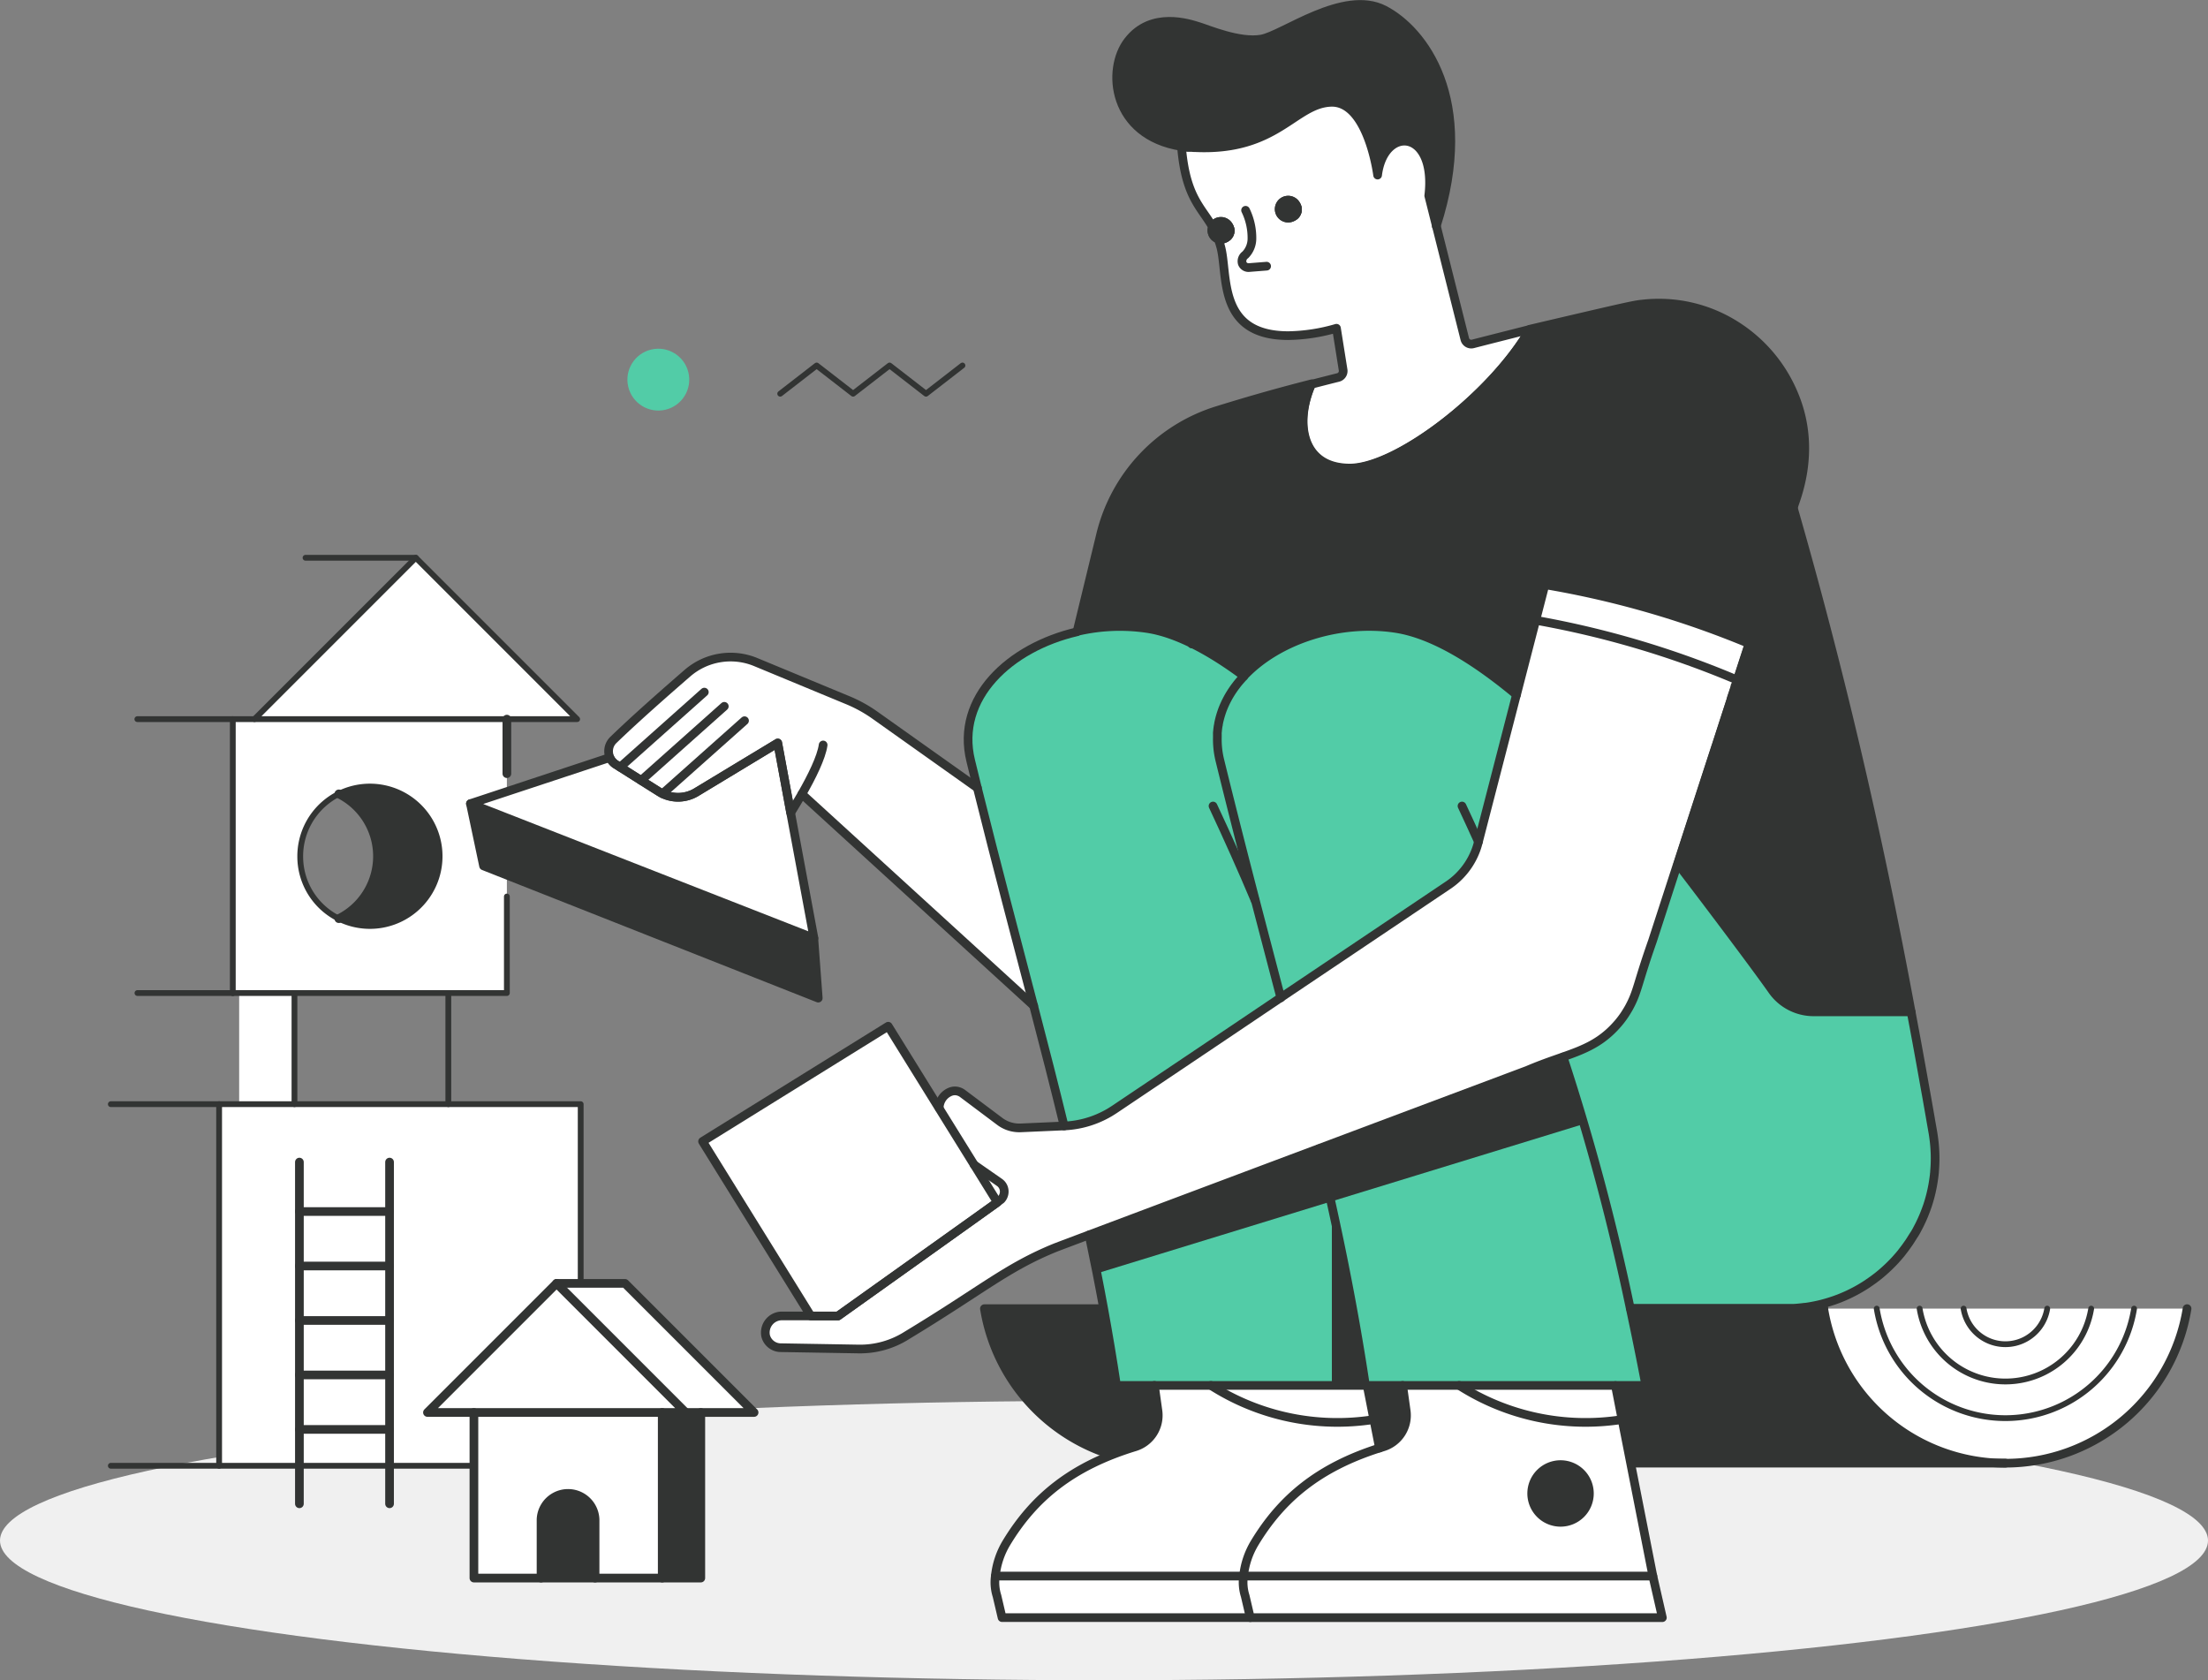<svg xmlns="http://www.w3.org/2000/svg" viewBox="0 0 663.44 504.82"><rect x="0" y="0" width="663.44" height="504.82" fill="#808080" stroke="none"/><defs><style>.cls-1{isolation:isolate;}.cls-2{fill:#fff;}.cls-3{fill:#f0f0f0;}.cls-10,.cls-4,.cls-9{fill:#323433;}.cls-5,.cls-6,.cls-7{fill:none;}.cls-10,.cls-6,.cls-7{stroke:#323433;stroke-linecap:round;stroke-linejoin:round;}.cls-10,.cls-6{stroke-width:2.61px;}.cls-7{stroke-width:1.74px;}.cls-8{fill:#52cca7;}.cls-9{mix-blend-mode:multiply;}</style></defs><title>Asset 31</title><g class="cls-1"><g id="Layer_2" data-name="Layer 2"><g id="graphic"><path class="cls-2" d="M459.53,99c-6.21,1.59-11.86,3-17,4.33a2,2,0,0,1-2.39-1.43l-8.54-33.95-2.3-9.15c2.39-20.07-13.48-21.2-15.37-6.2,0,0-2.83-22.14-13.9-21.86s-16.18,14.76-40.88,13.62c-.33,0-.67,0-1-.06l-.26,0-.55,0-.48,0c-.56-.06-1.11-.12-1.64-.21L355,44h0c1.58,19.25,8.6,18.79,11.75,30,2.36,8.29-1.26,26.84,20.35,26.84a54.32,54.32,0,0,0,14.47-2.22l2,12.56a2,2,0,0,1-1.47,2.22c-2.79.7-5.47,1.38-8.08,2.06a30.76,30.76,0,0,0-1.35,3.6l-.53.14.53-.14c-3.25,10.61-.27,21.72,12.83,21.72,14,0,42.41-21.49,54.17-41.74Z"/><ellipse class="cls-3" cx="331.72" cy="462.85" rx="331.72" ry="41.97"/><polygon class="cls-2" points="174.48 331.74 174.48 440.38 65.84 440.38 65.84 331.74 71.86 331.74 88.48 331.74 134.71 331.74 174.48 331.74"/><polygon class="cls-2" points="173.42 216.06 152.3 216.06 76.46 216.06 124.94 167.58 173.42 216.06"/><path class="cls-2" d="M152.3,216.06V298.4H70V216.06H152.3ZM132,257.23a20.93,20.93,0,1,0-20.92,20.92A20.91,20.91,0,0,0,132,257.23Z"/><path class="cls-4" d="M111.12,236.32A20.92,20.92,0,1,1,101.81,276a20.93,20.93,0,0,0,0-37.48A20.94,20.94,0,0,1,111.12,236.32Z"/><polygon class="cls-2" points="88.48 298.4 88.48 331.74 71.86 331.74 71.86 298.4 74.77 298.4 88.48 298.4"/><path class="cls-5" d="M101.81,238.49A20.92,20.92,0,1,0,132,257.23v0L104,237.57A22.78,22.78,0,0,0,101.81,238.49Z"/><path class="cls-5" d="M111.12,236.32a21,21,0,0,0-7.16,1.25L132,257.19A20.91,20.91,0,0,0,111.12,236.32Z"/><path class="cls-6" d="M152.3,216.06v16.38"/><path class="cls-7" d="M152.3,269.35v29h-111"/><line class="cls-7" x1="69.95" y1="216.06" x2="69.95" y2="298.4"/><polyline class="cls-7" points="33.3 331.74 65.84 331.74 71.86 331.74 88.48 331.74 134.71 331.74 174.48 331.74 174.48 440.38 65.84 440.38 33.3 440.38"/><line class="cls-7" x1="65.84" y1="331.74" x2="65.84" y2="440.38"/><path class="cls-6" d="M101.81,276a20.93,20.93,0,0,0,0-37.48"/><path class="cls-7" d="M101.81,276a20.94,20.94,0,1,0-11.6-18.74A20.81,20.81,0,0,0,101.81,276Z"/><polygon class="cls-7" points="152.3 216.06 173.42 216.06 124.94 167.58 76.46 216.06 152.3 216.06"/><polyline class="cls-7" points="41.27 216.06 51.33 216.06 69.95 216.06 76.46 216.06"/><line class="cls-7" x1="124.94" y1="167.58" x2="91.8" y2="167.58"/><line class="cls-7" x1="134.71" y1="298.4" x2="134.71" y2="331.74"/><line class="cls-7" x1="88.48" y1="298.4" x2="88.48" y2="331.74"/><polygon class="cls-2" points="187.79 385.58 226.58 424.37 210.57 424.37 206.02 424.37 167.23 385.58 187.79 385.58"/><polygon class="cls-4" points="210.57 424.37 210.57 474.12 198.98 474.12 198.98 424.37 206.02 424.37 210.57 424.37"/><polygon class="cls-2" points="206.02 424.37 198.98 424.37 142.4 424.37 128.44 424.37 167.23 385.58 206.02 424.37"/><path class="cls-2" d="M199,424.37v49.75H178.8v-17.6a8.12,8.12,0,0,0-16.23,0v17.6H142.39V424.37Z"/><path class="cls-4" d="M178.8,456.52v17.6H162.57v-17.6a8.12,8.12,0,0,1,16.23,0Z"/><polygon class="cls-6" points="142.4 424.37 128.44 424.37 167.23 385.58 206.02 424.37 198.98 424.37 142.4 424.37"/><polyline class="cls-6" points="167.23 385.58 187.79 385.58 226.58 424.37 210.57 424.37 206.02 424.37"/><polyline class="cls-6" points="210.57 424.37 210.57 474.12 198.98 474.12 178.8 474.12 162.57 474.12 142.4 474.12 142.4 424.37"/><line class="cls-6" x1="198.98" y1="424.37" x2="198.98" y2="474.12"/><path class="cls-6" d="M178.8,474.12v-17.6a8.12,8.12,0,0,0-16.23,0v17.6"/><line class="cls-6" x1="89.96" y1="349.14" x2="89.96" y2="451.8"/><line class="cls-6" x1="117.05" y1="349.14" x2="117.05" y2="451.8"/><line class="cls-6" x1="89.96" y1="364" x2="117.05" y2="364"/><line class="cls-6" x1="89.96" y1="380.36" x2="117.05" y2="380.36"/><line class="cls-6" x1="89.96" y1="396.73" x2="117.05" y2="396.73"/><line class="cls-6" x1="89.96" y1="413.09" x2="117.05" y2="413.09"/><line class="cls-6" x1="89.96" y1="429.46" x2="117.05" y2="429.46"/><path class="cls-2" d="M657.15,393.16a55.3,55.3,0,0,1-109.17,0Z"/><path class="cls-7" d="M641.23,393.17a39.17,39.17,0,0,1-77.33,0"/><path class="cls-7" d="M628.34,393.17a26.12,26.12,0,0,1-51.55,0"/><path class="cls-7" d="M615.13,393.17a12.73,12.73,0,0,1-25.13,0"/><path class="cls-4" d="M602.56,439.59H350.37a55.3,55.3,0,0,1-54.58-46.41H548A55.3,55.3,0,0,0,602.56,439.59Z"/><path class="cls-6" d="M657.15,393.17a55.3,55.3,0,0,1-109.17,0"/><path class="cls-6" d="M602.56,439.59H350.37a55.3,55.3,0,0,1-54.58-46.41H548"/><path class="cls-2" d="M534.82,164.93,515.22,274c-1.3-1.68-2.63-3.41-4-5.17-.45-.59-.92-1.18-1.38-1.77l-.05-.06c-1.85-2.36-3.78-4.76-5.76-7.21h0l1-3,1-2.93,1-3.15.21-.64.64-2,.53-1.64c.11-.32.21-.63.31-.95l.21-.65.36-1.11.28-.87.56-1.71,1.08-3.33.17-.53.36-1.09.17-.51.35-1.08.11-.35.34-1.05.08-.25.95-2.92.94-2.9.9-2.74L516,223l.17-.52.44-1.36.14-.44.5-1.54.4-1.23.2-.61.32-1,.63-1.92.17-.54.59-1.79.3-.94v0l0,0,0-.06,0-.1,0-.09,0-.12,0-.13.07-.21,0-.09v0h0v-.06h0l0-.07s0,0,0,0h0v0l0-.09h0v0l0,0h0l0-.06h0v0l0-.12v-.05a1.07,1.07,0,0,0,.06-.17l0-.05,0-.1.12-.36,0-.11.08-.24,0-.13,0,0v0l0,0v0h0s0-.06,0-.1v0l0,0h0V208l0-.06,0-.05v0l0-.13h0v0l0-.11,0-.07,0-.16,0,0v0h0l.1-.32,0-.09h0l0-.06,0-.12,0-.05,0-.06v0h0v0h0l0-.07v0h0v0h0l0-.05h0v0h0v0h0v-.05h0l0,0v0h0v0l0-.06h0v-.06h0l0-.06h0v0h0v0h0v0h0v0h0v0h0v0h0l0-.13,0-.08,0-.11,0-.13,0-.06v0h0l0-.1.09-.26,0-.08h0l.05-.15.08-.25v0l.15-.46.09-.26v0h0a.31.31,0,0,1,0-.08l.06-.19,0-.1.17-.53.1-.31.23-.71.31-.93v0h0l0-.06.1-.31,0-.13c.05-.16.11-.33.16-.5a0,0,0,0,1,0,0l0-.07,0-.08,0-.07,0-.05s0,0,0-.06l.15-.45,0-.12,0-.1.16-.5,0-.14.14-.43h0l.19-.61.33-1h0l.08-.25.39-1.2.19-.57,0-.06.23-.74.27-.82.13-.39,0-.06,0-.17.05-.15v0l.45-1.38.11-.33.14-.43h0l0-.07h0v0l0,0,0-.07.22-.69,0-.08h0v0l0-.06.11-.34.12-.36v0l.6-1.84.38-1.18.6-1.83,1-3.21,3.27-10.08Z"/><path class="cls-2" d="M545.83,177.67c.31,1.14.61,2.29.92,3.43-.41-1.54-.82-3.07-1.24-4.62C545.62,176.88,545.73,177.28,545.83,177.67Z"/><path class="cls-2" d="M568.7,275.49q.9,4.42,1.77,8.89Q569.59,279.91,568.7,275.49Z"/><path class="cls-2" d="M574.24,304h0c-.16-.83-.31-1.65-.47-2.48C573.93,302.32,574.09,303.15,574.24,304Z"/><path class="cls-8" d="M581.27,351.9c0,.22,0,.43-.06.64,0,.38-.08.75-.12,1.12-.1.74-.21,1.48-.34,2.21a45,45,0,0,1-1.62,6.37l-.36,1c-.26.71-.53,1.41-.82,2.1l-.44,1c-.13.3-.28.6-.42.9-.28.61-.59,1.21-.91,1.8l-.24.46c-.3.56-.62,1.12-1,1.66-.16.26-.32.53-.49.78s-.18.3-.27.44-.28.42-.41.63-.33.49-.5.72l-.6.85-.41.55c-.33.44-.68.88-1,1.31-.14.18-.29.35-.44.53l-.11.13c-.16.19-.31.37-.48.55-.85,1-1.76,1.93-2.7,2.84-.13.13-.26.26-.4.38s-.53.5-.8.73c-.41.38-.83.74-1.25,1.09l-.76.62c-.25.2-.49.39-.74.57l-.43.33c-.7.52-1.42,1-2.15,1.51l-.61.39-.19.12-.5.31q-.78.48-1.59.93l-.57.31-.13.07-.68.35c-.49.26-1,.5-1.48.73l-.76.34-.77.33c-.51.22-1,.42-1.54.62l-.79.29-.79.27c-.77.26-1.54.5-2.32.71l-.28.08-.64.17c-.55.14-1.11.27-1.66.38l-.84.17-.84.16c-.52.09-1,.17-1.57.24l-.18,0-.82.1-.87.09c-.58.06-1.17.1-1.75.13l-.72,0h-.36l-.69,0H489.86c-4.23-19.78-8.77-38-13.92-55.49-2-6.79-4.09-13.47-6.28-20.1h0l4.73-1.77a28.94,28.94,0,0,0,11.78-8.26h0c.25-.3.5-.59.74-.9s.37-.48.54-.72.27-.36.4-.55.37-.52.54-.79c.5-.76,1-1.55,1.39-2.36.25-.49.49-1,.72-1.46s.43-1,.63-1.51c.1-.25.2-.51.29-.76s.18-.52.26-.78l4.85-14.91,2.94-9,4.53-14h0c2,2.45,3.91,4.86,5.76,7.21l.05.06c.46.59.93,1.18,1.38,1.77,1.39,1.76,2.72,3.49,4,5.17l1.39,1.82,1.35,1.78.17.23c.33.43.65.86,1,1.28s.63.84.95,1.25l.92,1.23,2,2.74,1,1.38,2,2.76.76,1.05c.63.86,1.23,1.7,1.81,2.5l1,1.41,1.58,2.22c.28.4.55.79.82,1.16l.17.24.36.52a16.16,16.16,0,0,0,1.77,2.09l.33.31a15.15,15.15,0,0,0,10.28,4h29.32q.82,4.39,1.65,8.85,1.23,6.69,2.44,13.52c.27,1.52.55,3,.82,4.57l.81,4.61h0l.81,4.64c.17,1,.31,2,.41,3h0c.07.66.13,1.31.17,2A44.14,44.14,0,0,1,581.27,351.9Z"/><path class="cls-4" d="M521.75,205.16c0,.13-.08.24-.12.36a.25.25,0,0,0,0-.07c-.68,2.11-.68,2.12,0,0Z"/><path class="cls-4" d="M521.86,204.83l-.16.49c.06-.2.15-.46.25-.78Z"/><path class="cls-4" d="M520.3,209.62a2.47,2.47,0,0,1-.1.29C520,210.57,520,210.42,520.3,209.62Z"/><path class="cls-4" d="M521.55,205.77l0-.07h0v.06Z"/><path class="cls-4" d="M527.06,188.83l0,.06h0s0,0,0-.06Z"/><path class="cls-4" d="M521.57,205.7h0l.13-.38-.13.38Z"/><path class="cls-4" d="M521.53,205.85l0,.05.12-.38-.06.18Z"/><path class="cls-2" d="M525.57,193.42l0,.06-.19.57-.39,1.2-.08.25h0v0l-.32,1-.19.61h0l-.14.43,0,.14-.16.5,0,.1,0,.12-.14.46,0,0,0,.05,0,.07,0,.08,0,.07-.17.52,0,.13-.1.31,0,.06h0v0l-.31.93-.23.71-.1.31-.17.53,0,.1-.06.19,0,.1v0l-.09.26-.15.46v0l-.08.25-.05.15A288,288,0,0,0,482.64,191l-3.73-.92q-4.67-1.14-9.52-2.14-2.91-.6-5.93-1.17l-2-.38,2.75-10.66A281.66,281.66,0,0,1,525.57,193.42Z"/><path class="cls-2" d="M522,204.31h0l0,.08-.09.26,0,.1h0v0l0,.06,0,.13,0,.11,0,.08,0,.13h0v0h0v0h0v0h0v0h0v0h0v0h0v0h0v0h0l0,.06h0V206h0l0,.06v0h0v0l0,0h0v.05h0v0h0v0h0l0,.05h0v0h0v0l0,.07h0v0h0v0l0,.06,0,.05,0,.12,0,.06h0l0,.09-.1.32h0v0l0,0,0,.16,0,.07,0,.11v0h0l0,.13v0l0,.05,0,.06v.08h0l0,0,0,.13v0l0,0v0l0,0,0,.13-.08.24,0,.11-.12.36,0,.1,0,.05-.06.17v.05l0,.12v0h0l0,.06h0l0,0v0h0l0,.09v0h0v0h0l0,.07h0v.06h0v0l0,.09-.07.21,0,.13,0,.12,0,.09,0,.1,0,.06,0,0v0l-.3.94-.59,1.79-.17.54-.63,1.92-.32,1-.2.61-.4,1.23-.5,1.54-.14.44-.18.56-.26.8L516,223l-.44,1.37-.9,2.74-.94,2.9-.95,2.92-.08.25-.34,1.05-.11.35-.35,1.08-.17.51-.36,1.09-.17.53-1.08,3.33-.56,1.71-.28.87-.36,1.11-.21.65-.58,1.8-.26.79-.64,2-.21.64-1,3.15-1,2.93-1,3h0l-4.54,14-2.94,9-4.85,14.91c-.08.26-.17.52-.26.78s-.19.51-.29.76c-.2.51-.41,1-.63,1.51s-.47,1-.72,1.46l-.38.7v0l-.27.45-.13.23a1,1,0,0,1-.08.14l-.3.47-.1.17-.26.39-.12.19h0l-.28.39c-.13.19-.26.37-.4.55s-.18.24-.27.36h0l-.18.24-.09.11-.23.28c-.16.21-.33.41-.51.62h0l-.53.6c-.11.13-.23.26-.35.38s-.2.22-.31.32l-.07.08-.57.57-.08.07c-.17.17-.34.34-.52.49a1.07,1.07,0,0,1-.16.14l-.56.5-.07.06-.51.43c-.52.42-1.06.82-1.61,1.21s-1,.67-1.49,1l-.63.38-.35.2c-.2.12-.41.23-.62.34l-.72.37-.2.09-.56.27-.21.1-.73.31-.93.37-4.73,1.78-10.71,4-5.63,2.11-2.53.95-54.57,20.49-69,25.89-7.85,3c-.79.3-1.58.6-2.36.92l-1.24.51-.69.3-1.05.46c-.45.19-.9.4-1.35.61l-1.43.67c-1,.47-1.94,1-2.9,1.46l-1.31.69-1.38.77c-.73.41-1.46.83-2.18,1.26s-1.43.87-2.14,1.33l-28.89,18.29A26.2,26.2,0,0,1,258,405.33l-23.57-.4a4.71,4.71,0,0,1-4.3-3.48,5,5,0,0,1,1.35-4.57l.17-.17a3.68,3.68,0,0,1,.38-.31,1.33,1.33,0,0,1,.19-.14l.21-.14.32-.18.33-.16.47-.17.35-.1h0a4.52,4.52,0,0,1,.75-.1,2.5,2.5,0,0,1,.4,0h16.78l47.89-34.13.62-.44a3.9,3.9,0,0,0,.48-.42,2.62,2.62,0,0,0,.22-.25,2.85,2.85,0,0,0,.33-.52.2.2,0,0,0,0-.08,1.23,1.23,0,0,0,.12-.26,1.43,1.43,0,0,0,.09-.27l0,0a4.48,4.48,0,0,0,.11-.62h0c0-.11,0-.21,0-.32a1.93,1.93,0,0,0,0-.24s0-.1,0-.15a1.2,1.2,0,0,0,0-.2,1.06,1.06,0,0,0,0-.19,1,1,0,0,0,0-.17,1.87,1.87,0,0,0-.07-.22l-.07-.18h0a3.24,3.24,0,0,0-.69-1l-.15-.15h0a2.88,2.88,0,0,0-.34-.27l-7.6-5.29-10.55-17h0a5.36,5.36,0,0,1,3.5-4.91,3.62,3.62,0,0,1,2.43,0,2.83,2.83,0,0,1,.54.23,2.67,2.67,0,0,1,.51.31l11.2,8.4a8.92,8.92,0,0,0,1.34.85c.35.18.71.34,1.08.49a9.86,9.86,0,0,0,3.93.62l13.09-.58h0a29.22,29.22,0,0,0,10.28-2.37l.66-.3c.39-.17.76-.36,1.14-.55l.7-.37.19-.11c.23-.12.45-.25.67-.38l.2-.12c.26-.15.51-.31.76-.48l.42-.27,34.93-23.46,15-10.1L435.13,266l.41-.29a22.36,22.36,0,0,0,2.33-1.89c.24-.23.48-.46.71-.7a21.88,21.88,0,0,0,4.67-7.13,22.76,22.76,0,0,0,.89-2.72l.09-.33h0l11.39-44.05,5.82-22.49,2,.38q3,.57,5.93,1.17,4.86,1,9.52,2.14l3.73.92A288,288,0,0,1,522,204.31Z"/><path class="cls-2" d="M496.64,473.52,499.49,486H375.67l-1.52-6.49a13.6,13.6,0,0,1-.5-6Z"/><path class="cls-2" d="M487.81,428.65l-.42-2.16a70.46,70.46,0,0,1-48.95-10.25h-17l1.07,7.66a9.89,9.89,0,0,1-6.92,10.81l-1.11.35c-18.19,5.8-29.39,15.06-37.51,28.51a24.17,24.17,0,0,0-3.33,9.95h123ZM468.9,457.37a8.66,8.66,0,1,1,8.67-8.66A8.66,8.66,0,0,1,468.9,457.37Z"/><path class="cls-8" d="M494.53,416.24H410.27c-3.77-25-8.54-48-14-71.1l73.44-27.57a706.68,706.68,0,0,1,20.2,75.6Q492.26,404.35,494.53,416.24Z"/><path class="cls-2" d="M485.37,416.24l2,10.25a70.46,70.46,0,0,1-48.95-10.25Z"/><path class="cls-4" d="M468.9,440.05a8.66,8.66,0,1,1-8.66,8.66A8.66,8.66,0,0,1,468.9,440.05Z"/><path class="cls-8" d="M455.62,208.85,444.23,252.9h0l-.09.33a19.65,19.65,0,0,1-.89,2.72,21.88,21.88,0,0,1-4.67,7.13c-.23.24-.47.47-.71.7a22.36,22.36,0,0,1-2.33,1.89l-.41.28-50.36,33.82c-2.47-9.46-5-19.16-7.65-29.24-3.44-13.24-7-27.13-10.64-42a26.23,26.23,0,0,1-.78-7c0-.12,0-.23,0-.35s0-.28,0-.42,0-.44,0-.66,0-.41.06-.61c0-.45.1-.9.17-1.35,0-.21.07-.41.11-.61.09-.53.21-1.06.35-1.58,0-.14.06-.27.1-.4s.11-.42.18-.63.11-.38.18-.57.13-.4.2-.61.15-.4.22-.61h0l.24-.6c.08-.19.17-.39.25-.59l.27-.59c.09-.2.19-.4.28-.59h0l.3-.58.26-.49c.22-.41.46-.81.7-1.21L370,208c.12-.19.24-.37.37-.55l.27-.4c.18-.26.36-.51.55-.76l.28-.36c.18-.25.38-.5.57-.74l.33-.39v0l.43-.5c.3-.34.6-.68.91-1,10.26-10.92,28.77-16.92,45.67-14.31C430.34,190.62,442.89,198.25,455.62,208.85Z"/><path class="cls-2" d="M389.55,61.81a2.13,2.13,0,1,0-.88,3.22A2.39,2.39,0,0,0,389.55,61.81Zm-20.22,6.35a2.13,2.13,0,1,0-.88,3.22A2.4,2.4,0,0,0,369.33,68.16Z"/><path class="cls-4" d="M431.56,67.94l-2.3-9.15c2.39-20.07-13.48-21.2-15.37-6.2,0,0-2.83-22.14-13.9-21.86s-16.18,14.76-40.88,13.62c-.33,0-.67,0-1-.06l-.26,0-.55,0-.48,0c-.56-.06-1.11-.12-1.64-.21l-.49-.08-.13,0c-9.39-1.61-14.91-6.68-17.43-12.52-.06-.13-.11-.27-.17-.4l-.12-.3c0-.12-.09-.24-.13-.35-2.26-6.18-1.31-13,1.83-17.48l.41-.55C346.05,3.2,357.41,7.16,360.24,8s12.21,4.82,18.74,3.69,24.7-15,36.9-8.8C427.57,8.89,443.83,29.81,431.56,67.94Z"/><path class="cls-4" d="M422.52,423.9a9.9,9.9,0,0,1-6.92,10.81l-1.11.35h0l-1.69-8.57-2-10.25h10.67Z"/><path class="cls-2" d="M414.49,435.06h0c-18.19,5.8-29.39,15.06-37.51,28.51a24.17,24.17,0,0,0-3.33,9.95H299.06a24.33,24.33,0,0,1,3.34-9.95c8.27-13.72,19.76-23.08,38.61-28.86a9.89,9.89,0,0,0,6.92-10.81l-1.06-7.66h17a70.46,70.46,0,0,0,48.95,10.25l.15.77Z"/><path class="cls-2" d="M410.78,416.24l2,10.25a70.46,70.46,0,0,1-48.95-10.25h46.93Z"/><path class="cls-8" d="M396.22,345.14l-6.84,2.56L380.73,351,327.25,371h0c3.09,14.63,5.85,29.51,8.22,45.21h74.8C406.5,391.22,401.73,368.27,396.22,345.14Z"/><path class="cls-8" d="M384.77,299.77l-15,10.1-34.93,23.46-.42.27-.76.48-.2.12c-.22.13-.44.26-.67.38l-.19.11-.7.37c-.38.19-.75.38-1.14.55l-.66.3a29.22,29.22,0,0,1-10.28,2.37h0c-2.88-11.84-5.95-23.78-9.17-36.12-5.28-20.27-11-41.64-16.9-65.44q-1-4-2-8.16c-4.64-19,11.81-34.05,31.88-38.73a55.94,55.94,0,0,1,21-.9c.54.08,1.08.18,1.63.29h.05l.85.19c.8.18,1.61.4,2.43.64l.6.19c.66.2,1.33.43,2,.67l.63.23c.51.19,1,.4,1.53.61l.7.29,1.07.47.74.34q.31.13.63.3l.59.28.1.05,1,.51.83.43.21.11.86.47c.31.16.62.34.93.51l1,.56.7.41.55.33.91.55.11.07.86.54q3.78,2.39,7.63,5.26c-.31.33-.61.67-.91,1-.15.16-.29.33-.43.5v0l-.33.39c-.19.24-.39.49-.57.74l-.28.36c-.19.25-.37.5-.55.76l-.27.4c-.13.18-.25.36-.37.55l-.35.56c-.24.4-.48.8-.7,1.21l-.26.49-.3.58h0c-.09.19-.19.39-.28.59l-.27.59c-.09.2-.17.4-.25.59l-.24.6h0c-.07.21-.15.41-.22.61s-.14.41-.2.61-.13.38-.18.57-.12.42-.18.63-.07.26-.1.4c-.14.52-.26,1.05-.35,1.58,0,.2-.07.4-.11.61-.07.45-.13.9-.17,1.35a6,6,0,0,0-.06.61c0,.22,0,.44,0,.66s0,.28,0,.42,0,.23,0,.35a26.23,26.23,0,0,0,.78,7c3.64,14.84,7.2,28.73,10.64,42C379.75,280.61,382.3,290.31,384.77,299.77Z"/><path class="cls-2" d="M374.15,479.51l1.52,6.49H301.09l-1.52-6.49a13.6,13.6,0,0,1-.5-6h74.58A13.6,13.6,0,0,0,374.15,479.51Z"/><path class="cls-2" d="M240.94,238.58c-1.17,2-2.35,4-3.37,5.62l-3.87-21-24.61,14.87a10.64,10.64,0,0,1-10,.37,11.17,11.17,0,0,1-1-.56l-5.43-3.42-6.32-4-1.27-.8a4.61,4.61,0,0,1-1.81-2.09,4.7,4.7,0,0,1,1-5.24c6.86-6.64,16-14.64,22.28-20.09a19.79,19.79,0,0,1,20.57-3.33l27.62,11.44a41.79,41.79,0,0,1,8.2,4.53l30.74,21.82c5.93,23.79,11.61,45.16,16.9,65.43h0Z"/><path class="cls-2" d="M300.29,355.23a3.41,3.41,0,0,1,0,5.57l-.62.44-7-11.3Z"/><polygon class="cls-2" points="292.7 349.94 299.7 361.24 251.81 395.38 243.63 395.38 211.1 342.93 266.88 308.32 282.13 332.91 292.7 349.94"/><polygon class="cls-6" points="292.7 349.94 299.7 361.24 251.81 395.38 243.63 395.38 211.1 342.93 266.88 308.32 282.13 332.91 292.7 349.94"/><polygon class="cls-4" points="244.52 281.87 245.86 299.88 145.3 260.16 141.35 241.45 244.52 281.87"/><polygon class="cls-6" points="244.52 281.87 245.86 299.88 145.3 260.16 141.35 241.45 244.52 281.87"/><path class="cls-2" d="M237.57,244.2l7,37.67L141.35,241.45l41.89-13.85a4.61,4.61,0,0,0,1.81,2.09l1.27.8,6.32,4,5.43,3.42a11.17,11.17,0,0,0,1,.56,10.64,10.64,0,0,0,10-.37l24.61-14.87Z"/><path class="cls-6" d="M237.57,244.2l7,37.67L141.35,241.45l41.89-13.85a4.61,4.61,0,0,0,1.81,2.09l1.27.8,6.32,4,5.43,3.42a11.17,11.17,0,0,0,1,.56,10.64,10.64,0,0,0,10-.37l24.61-14.87Z"/><path class="cls-4" d="M475.94,337.67q-3-10.19-6.28-20.1l-73.44,27.57q1.89,7.94,3.66,15.87Z"/><path class="cls-4" d="M396.22,345.14l-69,25.89h0q1.22,5.75,2.36,11.55L399.88,361Q398.11,353.06,396.22,345.14Z"/><path class="cls-9" d="M400.19,362.41v53.83h10.08C407.44,397.45,404,379.82,400.19,362.41Z"/><path class="cls-6" d="M364.48,242.16c4.53,9.68,8.74,19.08,12.65,28.37"/><path class="cls-6" d="M410.27,416.24h-74.8c-2.37-15.7-5.13-30.58-8.22-45.21"/><path class="cls-6" d="M323.55,189.83c-20.07,4.68-36.52,19.77-31.88,38.73q1,4.13,2,8.16c5.93,23.8,11.62,45.17,16.9,65.44,3.22,12.34,6.29,24.28,9.17,36.12"/><path class="cls-6" d="M439.29,242.16q2.54,5.42,4.94,10.74"/><path class="cls-6" d="M469.66,317.57a706.68,706.68,0,0,1,20.2,75.6q2.4,11.18,4.67,23.07H410.27c-3.77-25-8.54-48-14-71.1"/><path class="cls-6" d="M373.71,203.24c-.31.33-.61.67-.91,1l-.43.5v0l-.33.39c-.19.24-.39.49-.57.74l-.28.36c-.19.25-.37.5-.55.76l-.27.4c-.13.18-.25.36-.37.55l-.35.56c-.24.4-.48.8-.7,1.21l-.26.49-.3.58h0c-.09.19-.19.39-.28.59l-.27.59c-.08.2-.17.39-.25.59l-.24.6h0c-.07.21-.15.41-.22.61s-.14.41-.2.61-.13.38-.18.57-.12.42-.18.63-.07.26-.1.4c-.14.52-.26,1.05-.35,1.58,0,.2-.07.4-.11.61-.07.45-.13.9-.17,1.35,0,.2-.05.41-.06.61s0,.44,0,.66,0,.28,0,.42,0,.23,0,.35a26.23,26.23,0,0,0,.78,7c3.64,14.84,7.2,28.73,10.64,42,2.63,10.08,5.18,19.78,7.65,29.24"/><path class="cls-6" d="M421.45,416.24l1.07,7.66a9.9,9.9,0,0,1-6.92,10.81l-1.11.35c-18.19,5.8-29.39,15.06-37.51,28.51a24.12,24.12,0,0,0-3.33,9.95,13.6,13.6,0,0,0,.5,6l1.52,6.49H499.49l-2.85-12.48-9.25-47-2-10.25"/><path class="cls-6" d="M487.39,426.49a70.46,70.46,0,0,1-48.95-10.25"/><polyline class="cls-6" points="299.06 473.52 299.06 473.52 373.65 473.52 496.64 473.52"/><path class="cls-6" d="M477.57,448.71a8.67,8.67,0,1,0-8.67,8.66A8.66,8.66,0,0,0,477.57,448.71Z"/><polyline class="cls-6" points="414.49 435.06 412.8 426.49 410.79 416.25"/><path class="cls-6" d="M412.8,426.49a70.46,70.46,0,0,1-48.95-10.25"/><path class="cls-6" d="M375.67,486H301.09l-1.52-6.49a13.6,13.6,0,0,1-.5-6,24.1,24.1,0,0,1,3.32-9.95c8.28-13.72,19.77-23.08,38.62-28.86a9.89,9.89,0,0,0,6.92-10.81l-1.07-7.66"/><path class="cls-6" d="M574.24,304h0q.82,4.39,1.65,8.85,1.23,6.69,2.44,13.52c.27,1.52.55,3,.82,4.57l.81,4.61h0c.26,1.54.54,3.09.81,4.65.17,1,.3,2,.41,2.95h0c.07.66.13,1.31.17,2a44.14,44.14,0,0,1-.08,6.81c0,.22,0,.43-.06.64,0,.38-.08.75-.12,1.12-.1.74-.21,1.48-.34,2.21a45,45,0,0,1-1.62,6.37l-.36,1c-.26.71-.53,1.41-.82,2.1l-.44,1c-.13.3-.28.6-.42.9-.28.61-.59,1.21-.91,1.8l-.24.46c-.3.56-.62,1.12-1,1.66-.16.26-.32.53-.49.78s-.18.3-.27.44-.28.42-.41.63-.33.49-.5.72l-.6.85-.41.55c-.33.44-.68.88-1,1.31l-.44.53-.11.13c-.16.19-.31.37-.48.55-.85,1-1.76,1.93-2.7,2.84-.13.13-.26.26-.4.38s-.53.5-.8.73c-.41.38-.83.74-1.25,1.09l-.76.62c-.25.2-.49.39-.74.57s-.28.22-.43.33c-.7.52-1.42,1-2.15,1.51l-.61.39-.19.12-.5.31q-.78.48-1.59.93l-.57.31-.13.07-.68.35c-.49.26-1,.5-1.48.73l-.76.34c-.26.12-.51.23-.77.33-.51.22-1,.43-1.54.62l-.79.29c-.26.1-.53.19-.79.27-.77.26-1.54.5-2.32.71l-.28.08-.64.17c-.55.14-1.11.27-1.66.38-.28.07-.56.12-.84.17l-.84.16c-.52.09-1,.17-1.57.24l-.18,0-.82.1-.87.09c-.58.06-1.17.11-1.75.13l-.72,0h-.36c-.23,0-.46,0-.69,0l-.89,0H489.87"/><path class="cls-6" d="M389.55,61.81a2.13,2.13,0,1,0-.88,3.22A2.39,2.39,0,0,0,389.55,61.81Zm-20.22,6.35a2.13,2.13,0,1,0-.88,3.22A2.4,2.4,0,0,0,369.33,68.16Z"/><path class="cls-6" d="M459.53,99c-6.21,1.59-11.86,3-17,4.33a2,2,0,0,1-2.39-1.43l-8.54-33.95-2.3-9.15c2.39-20.07-13.48-21.2-15.37-6.2,0,0-2.83-22.14-13.9-21.86s-16.18,14.76-40.88,13.62c-.33,0-.67,0-1-.06l-.26,0-.55,0-.48,0c-.56-.06-1.11-.12-1.64-.21L355,44h0c1.58,19.25,8.6,18.79,11.75,30,2.36,8.29-1.26,26.84,20.35,26.84a54.32,54.32,0,0,0,14.47-2.22l2,12.56a2,2,0,0,1-1.47,2.22c-2.79.7-5.47,1.38-8.08,2.06a30.76,30.76,0,0,0-1.35,3.6l-.53.14.53-.14c-3.25,10.61-.27,21.72,12.83,21.72,14,0,42.41-21.49,54.17-41.74ZM368.45,71.38a2.7,2.7,0,1,1,.88-3.22A2.4,2.4,0,0,1,368.45,71.38ZM388.67,65a2.7,2.7,0,1,1,.88-3.22A2.4,2.4,0,0,1,388.67,65Z"/><path class="cls-6" d="M292.69,349.94c7.93,5.53,7.66,5.31,7.94,5.56h0a3.33,3.33,0,0,1,.84,1.16h0a3.43,3.43,0,0,1-.67,3.71c-.36.38-49,35-49,35-17.86,0-16.92,0-17.18,0a5,5,0,0,0-4.55,6.05,4.71,4.71,0,0,0,4.3,3.48l23.57.4a26.2,26.2,0,0,0,14.53-4.08c22.76-13.77,29.95-20.39,44.56-26.35,1.85-.76,139.88-52.55,141.91-53.31,12.31-5.27,19.9-5.55,27.22-14.06h0a27.76,27.76,0,0,0,1.95-2.56h0c.77-1.17,1.26-2.05,1.27-2.06,2.76-5,2.51-7,7.13-20.12,9.41-29,7.11-21.89,7.48-23h0c9.33-28.73,7.87-24.24,11.5-35.39,0,.14,1.33-4.12,4.59-14.13h0v-.06h0l0-.07v0h0l.08-.25h0c0-.08.7-2.14.67-2h0c0-.05.41-1.27.39-1.21h0s.07-.2.05-.16h0l0-.05h0v0h0v0h0v-.05h0s.06-.19.05-.15h0s.06-.18,0-.14h.07v0h0v0h0v0h0v0h0v0h0l.33-1h0l1.33-4.09h0l1.53-4.7h0s.72-2.22.68-2.08"/><path class="cls-6" d="M431.56,67.94c12.27-38.13-4-59-15.68-65-12.2-6.25-30.37,7.66-36.9,8.8S363.08,8.87,360.24,8,346.05,3.2,339,12.28C332.27,20.83,334.15,40.72,355,44"/><line class="cls-6" x1="473.95" y1="137.99" x2="464.19" y2="175.7"/><path class="cls-6" d="M455.62,208.85,444.23,252.9h0l-.09.33a19.65,19.65,0,0,1-.89,2.72,21.88,21.88,0,0,1-4.67,7.13c-.23.24-.47.47-.71.7a22.36,22.36,0,0,1-2.33,1.89l-.41.28-50.36,33.82-15,10.1-34.93,23.46-.42.27-.76.48-.2.12c-.22.13-.44.26-.67.38l-.19.11-.7.37c-.38.19-.75.38-1.14.55l-.66.3a29.22,29.22,0,0,1-10.28,2.37h0l-13.09.58a9.86,9.86,0,0,1-3.93-.62,10.5,10.5,0,0,1-1.08-.49,8.92,8.92,0,0,1-1.34-.85l-11.2-8.4a3.3,3.3,0,0,0-.51-.31,2.83,2.83,0,0,0-.54-.23,3.62,3.62,0,0,0-2.43,0,5.36,5.36,0,0,0-3.5,4.91h0"/><path class="cls-6" d="M237.48,243.71l-3.78-20.49-24.61,14.87a10.64,10.64,0,0,1-10,.37,11.17,11.17,0,0,1-1-.56l-5.43-3.42-6.32-4-1.27-.8a4.61,4.61,0,0,1-1.81-2.09,4.7,4.7,0,0,1,1-5.24c6.86-6.64,16-14.64,22.28-20.09a19.79,19.79,0,0,1,20.57-3.33l27.62,11.44a41.79,41.79,0,0,1,8.2,4.53l30.74,21.82h0"/><path class="cls-6" d="M461.44,186.36A281.57,281.57,0,0,1,522,204.31"/><path class="cls-6" d="M374.26,63.18a18.92,18.92,0,0,1,1.91,8.53,7,7,0,0,1-2,4.87,2.33,2.33,0,0,0-.91,2.53,2,2,0,0,0,2,1.28l5.32-.42"/><path class="cls-10" d="M388.67,65a2.7,2.7,0,1,1,.88-3.22A2.4,2.4,0,0,1,388.67,65Z"/><path class="cls-10" d="M368.45,71.38a2.7,2.7,0,1,1,.88-3.22A2.4,2.4,0,0,1,368.45,71.38Z"/><line class="cls-6" x1="310.59" y1="302.16" x2="240.94" y2="238.58"/><line class="cls-6" x1="211.63" y1="207.94" x2="186.32" y2="230.49"/><line class="cls-6" x1="217.63" y1="212.21" x2="192.64" y2="234.48"/><line class="cls-6" x1="223.71" y1="216.53" x2="199.08" y2="238.46"/><path class="cls-6" d="M237.57,244.2c1-1.64,2.2-3.58,3.37-5.62,2.95-5.16,5.88-11.05,6.39-14.76"/><polyline class="cls-7" points="234.43 118.29 245.38 109.81 256.33 118.29 267.29 109.81 278.24 118.29 289.19 109.81"/><circle class="cls-8" cx="197.81" cy="114.05" r="9.29" transform="translate(-20.91 48.5) rotate(-13.28)"/><line class="cls-6" x1="358.12" y1="193.49" x2="364.48" y2="163.36"/><path class="cls-4" d="M574.24,304H544.92a15.17,15.17,0,0,1-12.38-6.43c-5.62-8-22.26-30-28.41-38l30.69-94.59,4-12.42h0C552.16,199.07,563.79,247.63,574.24,304Z"/><path class="cls-6" d="M574.24,304H544.92a15.17,15.17,0,0,1-12.38-6.43c-5.62-8-22.26-30-28.41-38l30.69-94.59,4-12.42h0C552.16,199.07,563.79,247.63,574.24,304Z"/><path class="cls-4" d="M538.86,152.51c-.35,1.08-10.63,32.7-11.5,35.39h0s-.28.88-.29.9h0s-1.48,4.59-1.48,4.59a281.66,281.66,0,0,0-61.38-17.72c-7.17,27.74-8.38,32.43-8.54,33.07h0v0h0s0,0,0,0v0h0c-12.73-10.6-25.28-18.23-36.24-19.92-16.9-2.61-35.41,3.39-45.67,14.31-8.14-6.06-19-12.81-29.13-14.31a55.94,55.94,0,0,0-21,.9l7.07-29.09a51.84,51.84,0,0,1,35.12-37.32c10.73-3.32,19.18-5.68,28.3-8a30.76,30.76,0,0,0-1.35,3.6l-.53.14.53-.14c-3.25,10.61-.27,21.72,12.83,21.72,14,0,42.41-21.49,54.17-41.74C491.55,91.43,491,91.62,494,91.3a43.19,43.19,0,0,1,27.18,6.24h0a44.68,44.68,0,0,1,18.07,21.52h0C546.15,136.09,539.13,150.86,538.86,152.51Z"/><path class="cls-6" d="M538.86,152.51c-.35,1.08-10.63,32.7-11.5,35.39h0s-.28.88-.29.9h0s-1.48,4.59-1.48,4.59a281.66,281.66,0,0,0-61.38-17.72c-7.17,27.74-8.38,32.43-8.54,33.07h0v0h0s0,0,0,0v0h0c-12.73-10.6-25.28-18.23-36.24-19.92-16.9-2.61-35.41,3.39-45.67,14.31-8.14-6.06-19-12.81-29.13-14.31a55.94,55.94,0,0,0-21,.9l7.07-29.09a51.84,51.84,0,0,1,35.12-37.32c10.73-3.32,19.18-5.68,28.3-8a30.76,30.76,0,0,0-1.35,3.6l-.53.14.53-.14c-3.25,10.61-.27,21.72,12.83,21.72,14,0,42.41-21.49,54.17-41.74C491.55,91.43,491,91.62,494,91.3a43.19,43.19,0,0,1,27.18,6.24h0a44.68,44.68,0,0,1,18.07,21.52h0C546.15,136.09,539.13,150.86,538.86,152.51Z"/></g></g></g></svg>